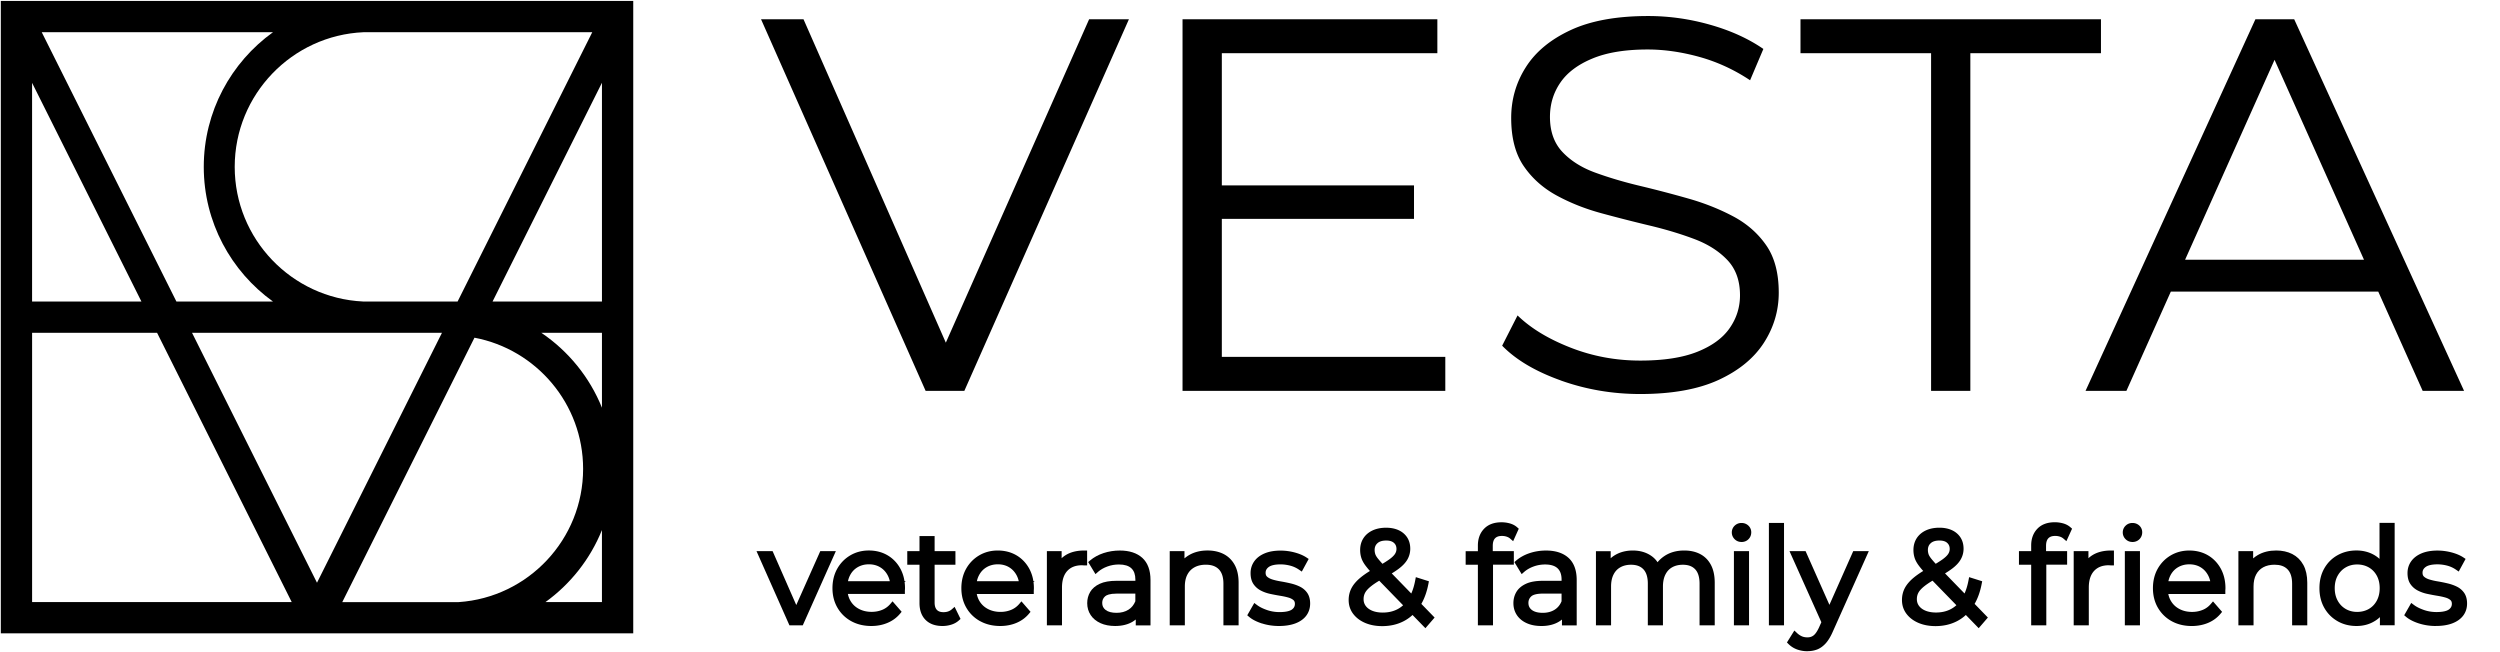 <svg viewBox="0 0 138 36" fill="currentColor" xmlns="http://www.w3.org/2000/svg">
  <path d="M86.156 21.003c1.397.498 2.857.747 4.38.747 1.758 0 3.198-.259 4.324-.775 1.123-.518 1.958-1.202 2.506-2.052.547-.85.821-1.773.821-2.769 0-1.074-.229-1.944-.688-2.608-.459-.664-1.066-1.197-1.817-1.597-.752-.4-1.573-.729-2.461-.982a63.885 63.885 0 0 0-2.681-.703c-.9-.214-1.725-.459-2.477-.733-.753-.274-1.358-.655-1.817-1.143-.459-.488-.688-1.133-.688-1.934 0-.704.19-1.333.572-1.891.38-.557.972-1.001 1.773-1.333.801-.333 1.816-.498 3.047-.498.917 0 1.871.137 2.857.41.985.274 1.919.703 2.798 1.289l.733-1.729c-.821-.566-1.797-1.011-2.93-1.333-1.133-.323-2.277-.484-3.429-.484-1.74 0-3.165.259-4.278.776-1.115.518-1.94 1.202-2.477 2.052-.539.85-.806 1.783-.806 2.798 0 1.094.229 1.978.688 2.652.459.674 1.066 1.215 1.817 1.626.753.41 1.578.739 2.477.982a88.177 88.177 0 0 0 2.696.688c.897.216 1.718.465 2.461.747.743.284 1.343.67 1.803 1.158.458.488.688 1.133.688 1.934 0 .665-.19 1.27-.572 1.817-.38.547-.976.982-1.787 1.305-.811.323-1.862.484-3.151.484-1.348 0-2.632-.239-3.853-.719-1.221-.478-2.193-1.07-2.916-1.773l-.85 1.67c.762.782 1.842 1.421 3.239 1.919ZM51.094 21.575 42.009 1.062h2.344l7.857 17.853 7.91-17.853h2.197l-9.085 20.513h-2.138ZM67.445 19.7h12.336v1.875H65.276V1.062h14.066v1.875H67.445v7.298h10.608v1.846H67.445v7.619ZM106.596 21.575V2.937h-7.209V1.062h16.586v1.875h-7.21v18.638h-2.167Z"/>
  <path fill-rule="evenodd" clip-rule="evenodd" d="m124.499 1.062-9.377 20.513h2.256l2.452-5.479h11.449l2.452 5.479h2.285l-9.377-20.513h-2.14Zm5.993 13.275-4.937-11.034-4.938 11.034h9.875Z"/>
  <path d="M81.579 34.519h.835l.001-3.348h1.149v-.749h-1.163v-.289c0-.19.043-.331.127-.419.085-.088.207-.13.379-.13a.827.827 0 0 1 .258.039c.076.025.14.059.196.108l.164.143.311-.688-.089-.079c-.11-.098-.245-.17-.402-.214a1.694 1.694 0 0 0-.461-.063c-.413 0-.737.121-.965.36-.226.236-.34.547-.34.924v.311h-.675v.749h.675v3.347Z"/>
  <path fill-rule="evenodd" clip-rule="evenodd" d="m78.681 34.676-.709-.729a2.219 2.219 0 0 1-.495.346c-.347.179-.745.269-1.181.269-.346 0-.66-.059-.933-.174-.279-.118-.502-.286-.665-.5-.167-.219-.252-.477-.252-.766 0-.242.055-.467.163-.67.105-.197.275-.393.504-.58.14-.114.308-.233.507-.354a4.26 4.26 0 0 1-.246-.299c-.108-.145-.186-.288-.229-.425-.043-.134-.065-.279-.065-.431 0-.246.06-.465.18-.652.119-.186.291-.331.51-.433.212-.098.462-.148.743-.148.256 0 .485.045.681.132.202.091.363.226.478.399.115.176.174.387.174.628 0 .209-.052.407-.154.589-.099.177-.261.35-.478.514-.109.082-.239.169-.389.261l1.077 1.109c.094-.209.166-.451.217-.723l.035-.18.721.228-.027.142c-.081.423-.212.793-.39 1.106l.732.754-.508.588Zm-2.547-2.622c-.18.108-.331.21-.448.304-.157.124-.268.245-.328.356-.059.108-.088.225-.088.357 0 .147.04.271.121.38.085.112.206.2.361.264.164.066.357.099.575.099.307 0 .583-.063.822-.19a1.496 1.496 0 0 0 .302-.213l-1.318-1.357Zm.38-2.216c-.21 0-.371.049-.479.148-.105.095-.155.217-.155.371 0 .082.013.161.037.235.025.073.076.157.153.252.062.076.143.17.242.278a5.715 5.715 0 0 0 .37-.239c.153-.11.261-.213.321-.307.055-.086.082-.176.082-.275 0-.14-.045-.248-.137-.331-.096-.089-.242-.133-.433-.133Z"/>
  <path d="M52.027 34.555c-.398 0-.711-.112-.935-.336-.222-.222-.336-.534-.336-.926v-2.121h-.675v-.749h.675V29.59h.835v.834h1.149v.749h-1.149v2.092c0 .177.042.311.124.399.081.086.202.128.366.128.186 0 .334-.051.454-.154l.16-.14.327.667-.091.082c-.118.107-.261.186-.425.236a1.623 1.623 0 0 1-.479.072Z"/>
  <path fill-rule="evenodd" clip-rule="evenodd" d="M46.986 34.287c.32.177.694.268 1.113.268.323 0 .622-.058.893-.173.274-.115.505-.285.69-.505l.089-.107-.503-.577-.122.144c-.127.147-.278.258-.452.328-.177.072-.373.109-.58.109-.265 0-.501-.056-.703-.164-.203-.108-.356-.255-.468-.448-.066-.112-.112-.239-.14-.376h3.146v-.163a.964.964 0 0 1 .003-.066.996.996 0 0 0 .004-.091c0-.115-.007-.228-.022-.336l.066-.05h-.073c-.037-.252-.115-.484-.229-.694-.171-.314-.412-.563-.711-.737-.299-.174-.645-.262-1.027-.262-.377 0-.723.091-1.027.271-.304.18-.546.429-.72.74-.173.31-.261.67-.261 1.07 0 .4.092.762.274 1.076.181.314.438.565.759.743Zm2.133-2.205h-2.31a1.225 1.225 0 0 1 .119-.336c.101-.19.238-.334.419-.439.18-.104.387-.157.615-.157.232 0 .439.053.613.157.179.105.315.249.419.438.056.104.098.216.124.337Z"/>
  <path d="M43.577 34.519h.736l1.826-4.095h-.86l-1.325 2.974-1.306-2.974h-.888l1.817 4.095Z"/>
  <path fill-rule="evenodd" clip-rule="evenodd" d="M54.102 34.287c.32.177.694.268 1.113.268.323 0 .622-.058.891-.171.275-.115.507-.285.691-.505l.089-.106-.503-.578-.122.144c-.127.147-.278.258-.452.328-.177.072-.373.11-.58.11-.265 0-.501-.056-.703-.164-.203-.108-.356-.255-.468-.448-.066-.112-.112-.239-.14-.376h3.146v-.163c0-.023.002-.046.003-.068a.994.994 0 0 0 .004-.091c0-.115-.007-.228-.022-.336l.066-.05h-.073a2.098 2.098 0 0 0-.229-.694c-.173-.314-.412-.563-.711-.737-.299-.174-.645-.262-1.027-.262-.377 0-.723.091-1.027.271-.304.18-.546.429-.72.74-.173.31-.261.67-.261 1.07 0 .4.092.763.274 1.076.181.314.438.565.759.743Zm2.009-2.542c.056.104.098.216.124.337h-2.31a1.18 1.18 0 0 1 .121-.336c.101-.19.238-.334.419-.439.18-.104.387-.157.615-.157.232 0 .439.053.613.157.177.105.314.249.418.438Z"/>
  <path d="M58.622 34.519h-.834v-4.095h.814v.39a1.425 1.425 0 0 1 .233-.177c.274-.166.614-.249 1.011-.249h.163v.821h-.163a.701.701 0 0 1-.078-.004.546.546 0 0 0-.021-.002.223.223 0 0 0-.016-.001c-.353 0-.619.102-.815.311-.194.21-.294.518-.294.92v2.087Z"/>
  <path fill-rule="evenodd" clip-rule="evenodd" d="M60.753 34.401c.228.102.498.154.802.154.389 0 .719-.084.982-.246.056-.035.108-.072.157-.112v.324h.814v-2.504c0-.539-.153-.949-.452-1.223-.297-.268-.713-.405-1.241-.405-.312 0-.615.048-.899.141-.286.095-.537.232-.743.407l-.105.089.402.665.145-.128c.138-.119.31-.219.51-.292.202-.075.418-.112.641-.112.31 0 .541.072.688.213.147.141.219.346.219.622v.066H61.636c-.382 0-.693.055-.926.163-.243.112-.422.265-.533.454-.108.184-.163.392-.163.616 0 .248.065.469.193.661.127.19.31.341.546.446Zm.248-1.483c.076-.069.249-.151.648-.151h1.022v.423c-.084.204-.209.357-.38.465-.181.115-.402.173-.657.173-.264 0-.467-.053-.605-.16-.128-.099-.187-.223-.187-.389 0-.145.052-.264.158-.361Z"/>
  <path d="M68.37 34.519h-.837v-2.303c0-.351-.085-.616-.252-.788-.169-.173-.403-.256-.72-.256-.239 0-.449.048-.622.142-.171.094-.299.223-.393.4-.095.179-.142.4-.142.66v2.144h-.835v-4.095h.814v.4a1.676 1.676 0 0 1 .251-.18c.288-.17.632-.256 1.024-.256.33 0 .626.065.881.193.261.133.468.334.615.602.144.262.217.593.217.984v2.353ZM69.664 34.414c.292.094.606.141.933.141.348 0 .652-.048.904-.142.261-.098.464-.242.603-.426.142-.189.216-.415.216-.67 0-.239-.055-.438-.163-.592-.105-.15-.245-.266-.416-.348-.155-.075-.328-.134-.514-.177a8.518 8.518 0 0 0-.534-.107c-.167-.029-.323-.063-.459-.106-.122-.039-.22-.091-.291-.155-.035-.032-.081-.088-.081-.217s.056-.23.174-.317c.131-.095.351-.144.654-.144.176 0 .356.025.533.071a1.546 1.546 0 0 1 .488.225l.148.102.38-.698-.124-.082c-.173-.114-.392-.207-.652-.277a3.037 3.037 0 0 0-.775-.102c-.341 0-.636.052-.878.153-.249.105-.444.253-.576.441-.134.19-.202.408-.202.647 0 .248.055.454.161.609.104.151.24.271.407.357.156.081.33.143.517.183.173.037.354.072.537.102.169.027.326.06.462.099.118.033.214.082.284.144.033.029.078.084.078.204 0 .134-.053.235-.169.317-.089.063-.279.138-.681.138-.243 0-.479-.039-.7-.117-.222-.078-.405-.17-.544-.275l-.147-.111-.389.68.104.088c.174.147.413.269.71.364Z"/>
  <path fill-rule="evenodd" clip-rule="evenodd" d="M85.081 34.555c-.304 0-.575-.052-.802-.154-.236-.105-.419-.256-.546-.446-.128-.192-.193-.413-.193-.661 0-.225.055-.432.163-.616.111-.189.289-.341.533-.454.233-.108.546-.163.926-.163h1.037v-.066c0-.277-.072-.481-.219-.622-.147-.141-.379-.213-.688-.213-.223 0-.439.037-.641.112-.2.073-.371.173-.51.292l-.145.128-.402-.665.105-.089c.206-.176.457-.312.743-.407.284-.094.586-.141.899-.141.528 0 .945.137 1.241.405.299.272.452.684.452 1.223v2.504h-.814v-.324a1.396 1.396 0 0 1-.157.112c-.264.163-.593.246-.982.246Zm.094-1.788c-.399 0-.572.082-.648.151-.107.098-.158.216-.158.361 0 .166.059.289.187.389.138.107.341.16.605.16.255 0 .475-.058.657-.173.171-.108.297-.261.38-.465v-.423h-1.022Z"/>
  <path d="M93.816 34.519h.837v-2.353c0-.387-.07-.719-.209-.981-.141-.268-.344-.471-.6-.603-.251-.13-.544-.194-.876-.194-.423 0-.793.104-1.1.311-.144.098-.268.209-.371.336a1.299 1.299 0 0 0-.33-.34c-.285-.203-.634-.307-1.035-.307-.377 0-.711.088-.992.258a1.605 1.605 0 0 0-.23.169v-.39h-.814v4.095h.835v-2.144c0-.261.046-.482.137-.662.088-.176.212-.307.376-.399.166-.094.363-.141.588-.141.301 0 .524.082.685.253.161.171.243.436.243.789v2.303h.835v-2.144c0-.261.046-.482.137-.662.089-.176.21-.307.373-.399.163-.092.361-.14.59-.14.299 0 .523.084.681.253.16.171.24.438.24.791v2.303ZM96.133 29.917c-.15 0-.278-.052-.382-.155-.102-.102-.155-.23-.155-.373a.507.507 0 0 1 .157-.371c.104-.099.23-.15.379-.15.147 0 .274.049.377.144a.499.499 0 0 1 .16.37c0 .148-.05.277-.15.379-.099.102-.232.157-.386.157ZM96.547 34.519h-.835v-4.095h.835v4.095ZM97.643 34.519h.835v-5.654h-.835v5.654ZM99.766 35.947a1.669 1.669 0 0 1-.562-.095c-.183-.066-.341-.166-.474-.297l-.091-.091.41-.659.145.137a.974.974 0 0 0 .266.181c.091.04.196.06.311.06.133 0 .242-.035.336-.107.1-.076.201-.222.299-.432l.133-.298-1.759-3.924h.888l1.316 2.965 1.315-2.965h.859l-1.991 4.452c-.111.256-.238.467-.375.624-.142.161-.302.279-.473.348-.166.066-.353.099-.556.099Z"/>
  <path fill-rule="evenodd" clip-rule="evenodd" d="m108.515 33.947.709.729.507-.588-.732-.754c.179-.312.31-.684.39-1.106l.028-.142-.722-.228-.034.18c-.052.272-.124.514-.218.723l-1.077-1.109c.15-.092.279-.178.389-.261.219-.164.38-.337.479-.514.103-.181.155-.38.155-.589 0-.24-.06-.452-.175-.628-.115-.173-.276-.308-.478-.399-.196-.088-.425-.132-.681-.132-.281 0-.531.05-.743.148-.219.102-.39.248-.51.433-.119.187-.18.406-.18.652 0 .151.022.295.065.431.043.137.121.279.229.425.066.089.148.19.246.299-.198.121-.367.24-.507.354-.229.187-.398.383-.504.58-.108.203-.162.428-.162.67 0 .289.085.547.252.766.162.213.386.382.665.5.274.115.587.174.933.174.436 0 .834-.091 1.181-.269.18-.092.346-.207.495-.346Zm-2.288-1.59c.117-.094.268-.196.448-.304l1.318 1.355c-.094.085-.195.156-.303.213-.239.127-.515.19-.822.19-.218 0-.41-.033-.575-.099-.155-.063-.276-.151-.361-.264-.081-.108-.121-.232-.121-.379 0-.132.029-.249.088-.357.06-.111.171-.23.328-.356Zm.349-2.372c.108-.099.269-.148.479-.148.192 0 .337.043.432.133.092.084.137.192.137.331 0 .099-.027.189-.082.275-.061.094-.169.197-.321.307-.1.07-.223.151-.37.239-.098-.108-.179-.2-.241-.278-.076-.095-.128-.18-.153-.252a.755.755 0 0 1-.037-.235c0-.154.05-.277.156-.371Z"/>
  <path d="M112.956 34.519h-.835v-3.347h-.675v-.749h.675v-.311c0-.377.114-.688.34-.924.227-.239.551-.36.965-.36.157 0 .312.022.461.063.157.045.292.117.401.214l.09.079-.313.688-.164-.142a.566.566 0 0 0-.196-.108.824.824 0 0 0-.258-.039c-.171 0-.293.042-.378.13-.084.088-.127.229-.127.419v.289h1.163v.749h-1.149v3.348ZM115.302 34.519h-.834v-4.095h.814v.39c.07-.066.148-.125.233-.177.274-.166.614-.249 1.011-.249h.163v.821h-.163a.703.703 0 0 1-.078-.004l-.003-0-.016-.002a.217.217 0 0 0-.018-.001c-.353 0-.619.102-.815.311-.195.21-.294.518-.294.92v2.087ZM117.712 29.917c-.148 0-.279-.053-.38-.155a.514.514 0 0 1-.155-.373c0-.144.055-.272.157-.371.102-.099.23-.15.378-.15.147 0 .274.049.378.144a.497.497 0 0 1 .16.37c0 .148-.051.277-.15.379-.1.102-.235.157-.388.157ZM118.126 34.519h-.835v-4.095h.835v4.095Z"/>
  <path fill-rule="evenodd" clip-rule="evenodd" d="M119.874 34.288c.32.177.694.268 1.113.268.321 0 .622-.058.893-.17.275-.115.507-.285.691-.505l.089-.106-.502-.578-.123.143c-.126.147-.277.258-.452.328-.178.072-.374.11-.581.11-.265 0-.502-.056-.703-.164-.203-.108-.356-.255-.468-.448a1.198 1.198 0 0 1-.14-.376h3.147v-.163c0-.023.001-.046.002-.068a.97.97 0 0 0 .005-.091c0-.115-.007-.228-.022-.336l-.007-.05c-.038-.252-.115-.484-.229-.694-.173-.314-.412-.563-.711-.737-.3-.174-.646-.262-1.027-.262-.377 0-.723.091-1.027.271-.304.18-.546.429-.72.74-.173.31-.26.67-.26 1.07 0 .4.092.762.273 1.076.183.314.438.565.759.743Zm2.131-2.205h-2.31a1.303 1.303 0 0 1 .121-.336c.101-.19.238-.334.419-.439.18-.104.388-.157.615-.157.232 0 .44.053.614.157.177.105.314.249.417.438.057.104.098.216.124.337Z"/>
  <path d="M127.362 34.519h-.837v-2.303c0-.351-.085-.616-.252-.788-.168-.173-.403-.256-.72-.256-.239 0-.449.048-.622.142-.171.094-.299.223-.393.4-.095.179-.142.4-.142.66v2.144h-.836v-4.095h.814v.4c.076-.066.16-.127.251-.18.287-.17.632-.256 1.023-.256.33 0 .627.065.882.193.26.133.468.334.615.602.144.262.217.593.217.984v2.353Z"/>
  <path fill-rule="evenodd" clip-rule="evenodd" d="M129.031 34.289c.308.177.661.266 1.047.266.361 0 .69-.084.973-.252.117-.066.223-.145.32-.238v.451h.814v-5.654h-.836v1.989a1.66 1.66 0 0 0-.305-.222c-.285-.161-.61-.243-.968-.243-.386 0-.737.089-1.045.262-.31.174-.556.42-.733.733-.176.311-.265.675-.265 1.086 0 .405.089.769.265 1.081.177.314.423.563.733.74Zm.454-2.969c.184-.107.396-.161.629-.161.237 0 .453.055.641.161.185.106.334.258.44.451.108.194.163.429.163.697 0 .264-.055.497-.163.694-.108.197-.252.346-.44.454-.188.107-.404.161-.641.161-.233 0-.445-.055-.629-.161-.186-.108-.332-.256-.442-.455-.11-.197-.166-.431-.166-.693 0-.268.056-.501.166-.696.109-.193.257-.346.442-.452Z"/>
  <path d="M134.458 34.555c-.327 0-.64-.048-.933-.141-.296-.095-.535-.217-.71-.364l-.103-.088.388-.68.149.111c.139.105.322.197.544.275.22.078.457.117.7.117.402 0 .592-.075.681-.138.115-.082.169-.183.169-.317 0-.121-.045-.176-.078-.204-.069-.062-.166-.111-.285-.144-.137-.039-.293-.072-.463-.099a11.376 11.376 0 0 1-.537-.102 2.078 2.078 0 0 1-.517-.183c-.167-.086-.304-.206-.407-.357-.107-.155-.161-.361-.161-.609 0-.239.067-.457.201-.647.133-.187.327-.336.576-.441.242-.101.537-.153.879-.153.257 0 .518.035.774.102.261.069.48.163.653.277l.123.082-.38.698-.148-.102a1.542 1.542 0 0 0-.488-.225 2.123 2.123 0 0 0-.533-.071c-.302 0-.523.049-.654.144-.118.086-.174.187-.174.317 0 .13.046.186.081.217.07.065.168.117.29.155.139.043.293.079.46.106.174.029.354.065.534.107.186.043.359.102.514.177.172.082.311.199.416.348.108.154.163.354.163.592 0 .255-.073.481-.216.67-.14.184-.343.328-.603.426-.252.095-.556.142-.905.142Z"/>
  <path fill-rule="evenodd" clip-rule="evenodd" d="M.045 34.961h34.91V.053H.045v34.908Zm16.057-1.726H1.772v-14.865h6.898l7.433 14.865ZM9.737 16.643 2.304 1.778H15.069c-2.312 1.662-3.821 4.375-3.821 7.433 0 3.057 1.507 5.769 3.818 7.432H9.737Zm.863 1.727h13.797l-6.899 13.797L10.6 18.37Zm14.66-1.727 7.433-14.865H20.07c-3.951.172-7.114 3.441-7.114 7.433 0 3.982 3.145 7.244 7.082 7.432h5.222Zm4.621 1.727c1.49 1.008 2.666 2.446 3.347 4.136v-4.136h-3.347Zm3.347-1.727h-6.038l6.038-12.075v12.075Zm-25.422 0L1.771 4.573v12.07h6.035Zm11.088 16.592 7.297-14.594c3.41.645 5.997 3.647 5.997 7.242 0 3.894-3.035 7.092-6.864 7.353h-6.43Zm11.215 0h3.118v-3.976c-.646 1.602-1.736 2.979-3.118 3.976Z"/>
</svg>
